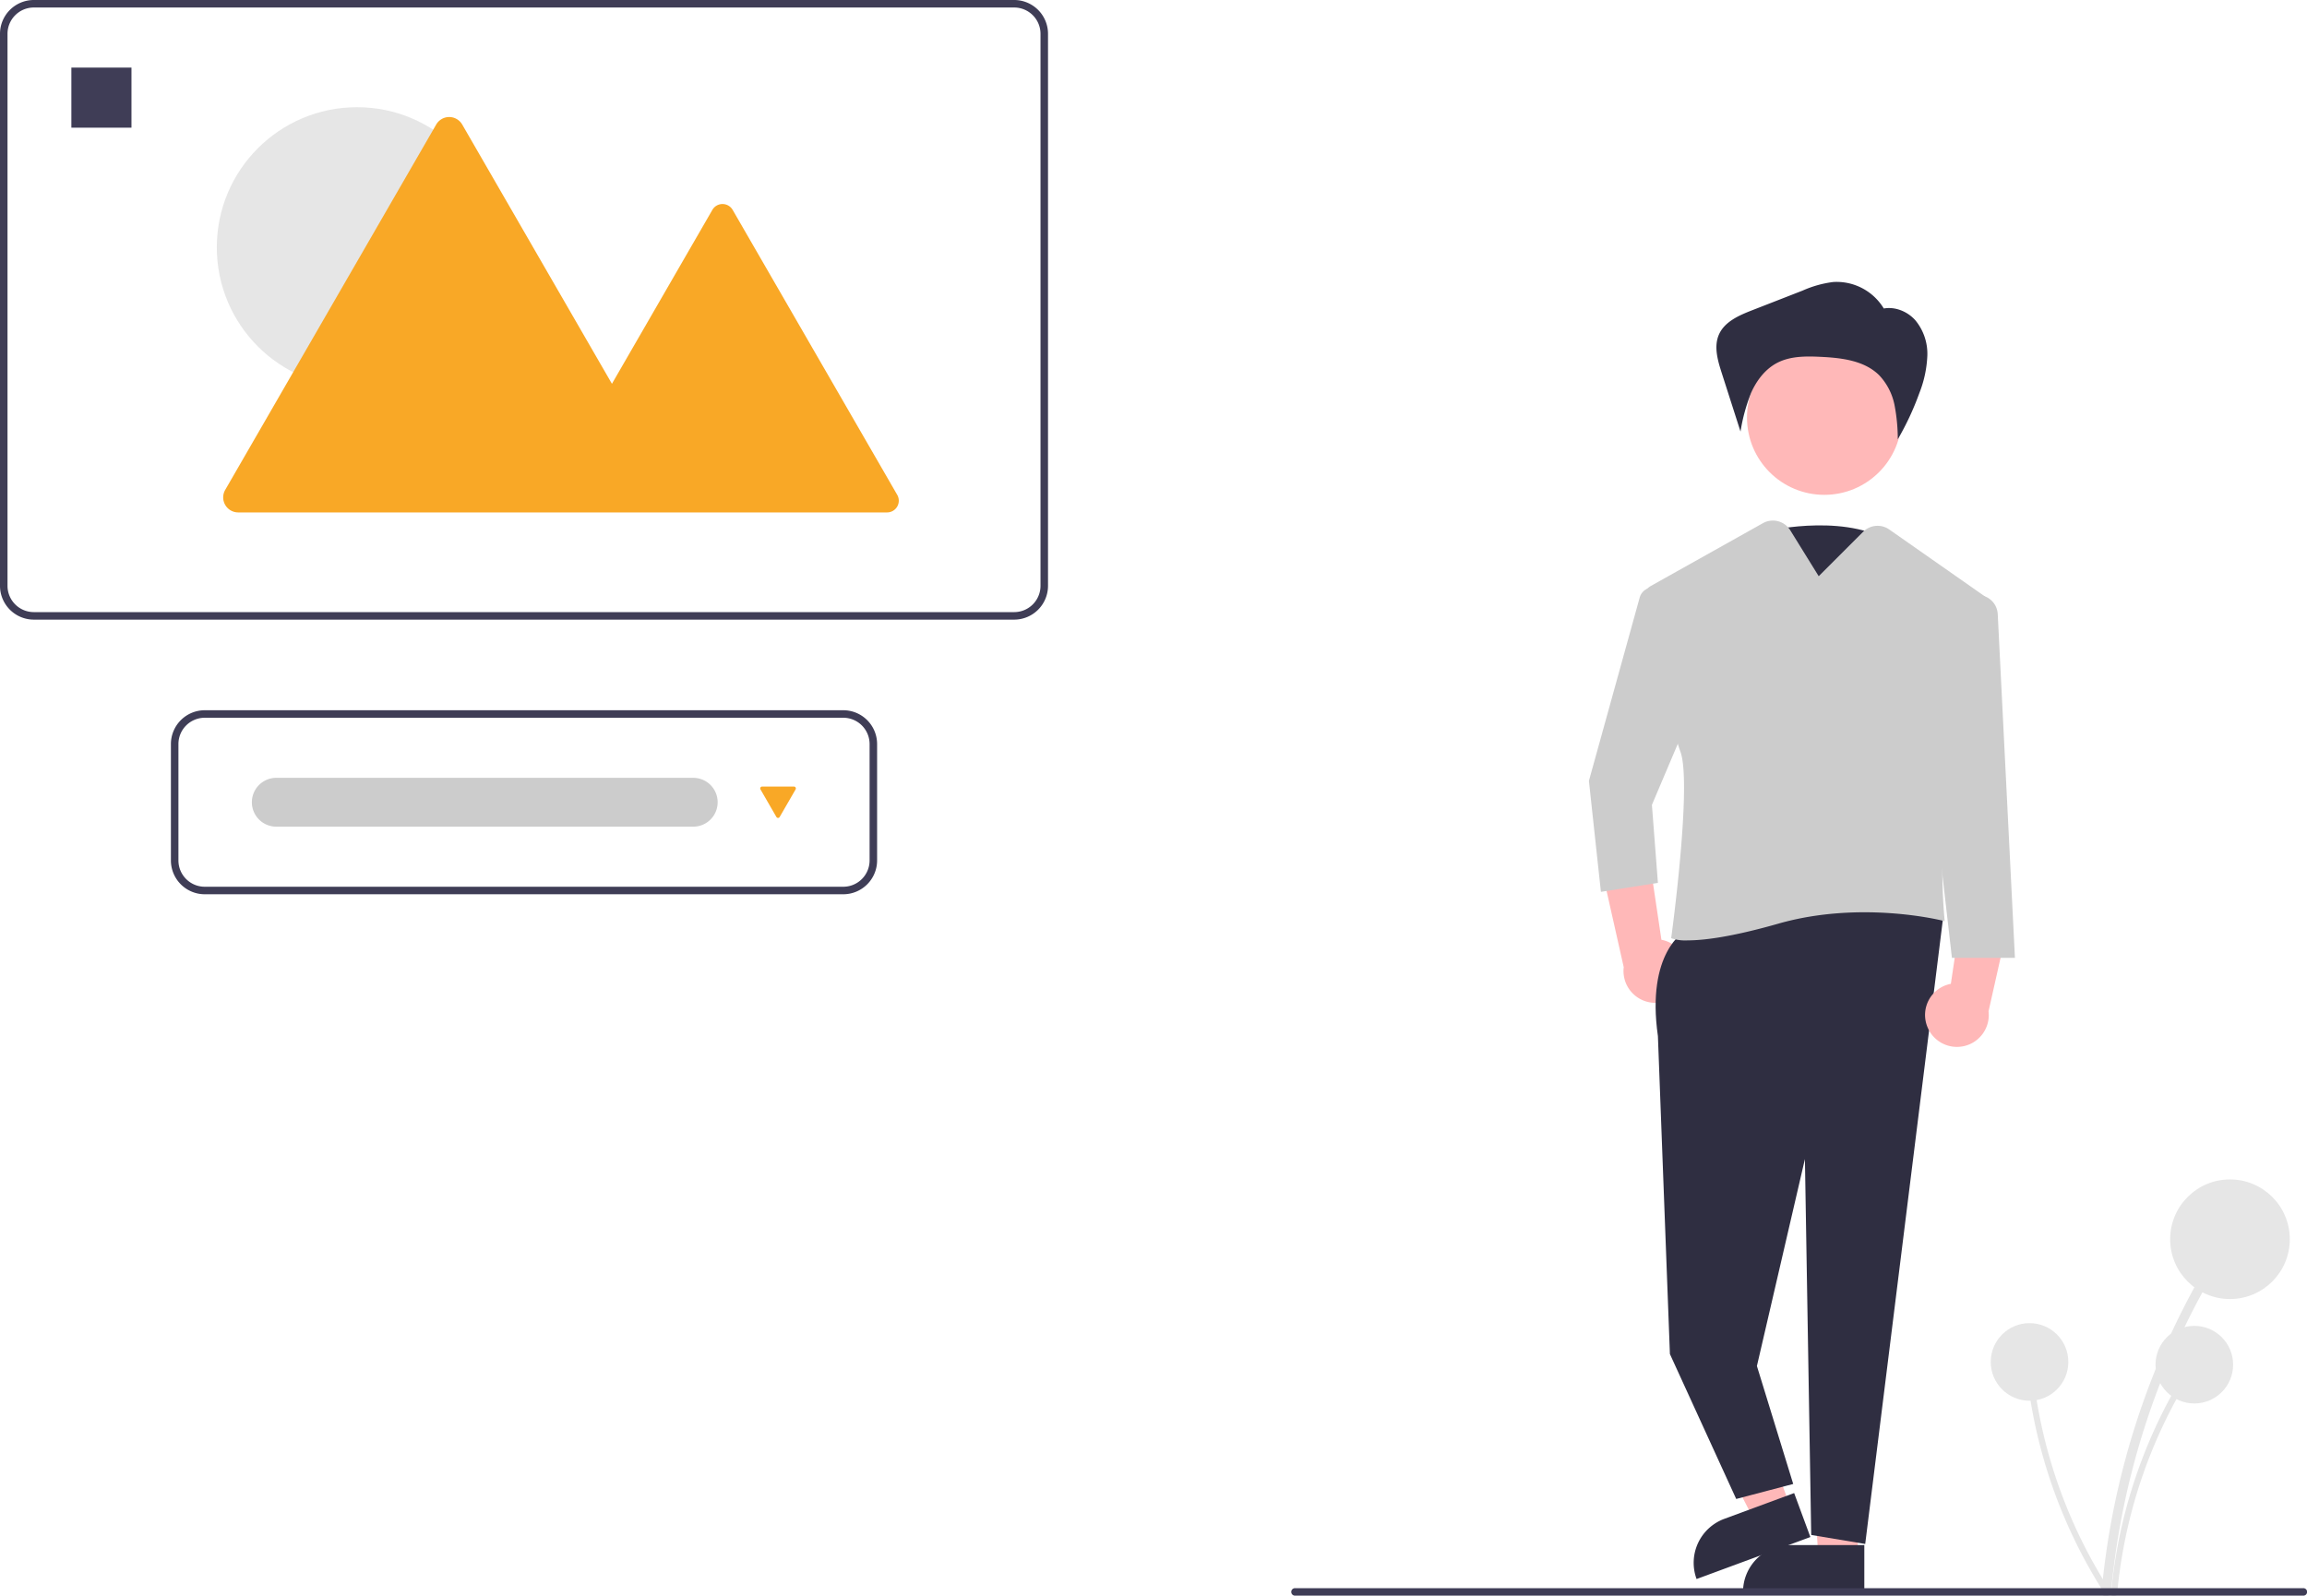 <svg id="fe81b68b-c9de-476a-9f58-a3e8b1d65bc7" data-name="Layer 1" xmlns="http://www.w3.org/2000/svg" width="732.802" height="507.204" viewBox="0 0 732.802 507.204"><path d="M795.805,364.962s26.038-6,40.359,5-18.227,36-18.227,36Z" transform="translate(-233.599 -196.398)" fill="#2f2e41"/><path d="M768.878,508.445a10.056,10.056,0,0,0-7.54-13.45l-5.262-35.345-13.828,12.394,7.117,31.664a10.11,10.11,0,0,0,19.513,4.737Z" transform="translate(-233.599 -196.398)" fill="#ffb8b8"/><polygon points="589.784 495.536 577.551 494.724 574.861 447.154 592.915 448.352 589.784 495.536" fill="#ffb8b8"/><path d="M568.543,490.923h23.644a0,0,0,0,1,0,0V505.81a0,0,0,0,1,0,0H553.656a0,0,0,0,1,0,0v0A14.887,14.887,0,0,1,568.543,490.923Z" fill="#2f2e41"/><polygon points="568.643 478.601 557.142 482.847 535.293 440.505 552.268 434.239 568.643 478.601" fill="#ffb8b8"/><path d="M783.619,677.014h23.644a0,0,0,0,1,0,0V691.901a0,0,0,0,1,0,0H768.732a0,0,0,0,1,0,0v0A14.887,14.887,0,0,1,783.619,677.014Z" transform="translate(-421.864 118.826) rotate(-20.261)" fill="#2f2e41"/><path d="M768.8,492.249s-12.389,6.671-8.577,33.354l3.812,101.015,21.059,46.049,18.106-4.765-11.53-37.473,15.248-65.755,2,119.428,17.153,2.859L850.755,488.437l-31.448-14.295Z" transform="translate(-233.599 -196.398)" fill="#2f2e41"/><circle cx="579.482" cy="132.666" r="24.561" fill="#ffb8b8"/><path d="M769.72,495.186a13.99,13.99,0,0,1-4.929-.571l-.35-.15.052-.378c.066-.484,6.61-48.598,2.884-58.845-3.201-8.803-9.784-38.526-11.725-47.426a4.819,4.819,0,0,1,2.371-5.263l35.539-19.918a6.485,6.485,0,0,1,8.704,2.249l9.033,14.591,14.101-14.101a6.49,6.49,0,0,1,8.324-.729l29.726,20.808a6.872,6.872,0,0,1,2.45,8.241c-5.672,14.023-18.452,51.323-14.647,94.699l.062.705-.685-.178c-.257-.066-25.915-6.547-52.15.95C783.215,494.232,774.458,495.186,769.72,495.186Z" transform="translate(-233.599 -196.398)" fill="#ccc"/><path d="M759.249,383.105h0a4.355,4.355,0,0,0-4.813,3.149L738.305,444.506l3.812,35.26,18.106-2.859-1.906-24.777,13.342-31.448-8.807-34.348A4.355,4.355,0,0,0,759.249,383.105Z" transform="translate(-233.599 -196.398)" fill="#ccc"/><path d="M832.073,294.586a17.506,17.506,0,0,0-16.141-8.588,34.306,34.306,0,0,0-9.755,2.731l-16.056,6.263c-4.155,1.621-8.705,3.606-10.508,7.685-1.673,3.786-.425,8.158.839,12.1l6.007,18.736a57.031,57.031,0,0,1,3.404-12.376c1.745-3.917,4.505-7.529,8.32-9.487,4.171-2.14,9.086-2.095,13.768-1.87,6.631.319,13.84,1.163,18.552,5.84a19.27,19.27,0,0,1,4.889,9.549,57.479,57.479,0,0,1,1.025,10.809,89.614,89.614,0,0,0,6.843-14.671,36.3,36.3,0,0,0,2.543-11.876,16.703,16.703,0,0,0-3.828-11.296c-2.713-3.032-7.132-4.668-11.019-3.468" transform="translate(-233.599 -196.398)" fill="#2f2e41"/><path d="M845.732,522.445a10.056,10.056,0,0,1,7.54-13.45l5.262-35.345,13.828,12.394-7.117,31.664a10.11,10.11,0,0,1-19.513,4.737Z" transform="translate(-233.599 -196.398)" fill="#ffb8b8"/><path d="M862.816,385.526h0a6.413,6.413,0,0,1,5.351,6.006l5.46,109.2H853.614l-6.671-58.131,8.489-51.786A6.413,6.413,0,0,1,862.816,385.526Z" transform="translate(-233.599 -196.398)" fill="#ccc"/><path d="M904.157,702.165a246.302,246.302,0,0,1,20.385-77.735q4.601-10.278,10.127-20.103c.947-1.685-1.644-3.199-2.59-1.514a249.707,249.707,0,0,0-27.786,76.655q-2.086,11.269-3.136,22.696c-.178,1.922,2.823,1.909,3,0Z" transform="translate(-233.599 -196.398)" fill="#e6e6e6"/><circle cx="708.337" cy="393.741" r="19" fill="#e6e6e6"/><path d="M906.101,702.67a159.788,159.788,0,0,1,13.225-50.43q2.985-6.668,6.57-13.042a.974.974,0,0,0-1.681-.982,161.997,161.997,0,0,0-18.026,49.73q-1.353,7.31-2.034,14.724c-.115,1.247,1.832,1.239,1.946,0Z" transform="translate(-233.599 -196.398)" fill="#e6e6e6"/><circle cx="697.01" cy="433.595" r="12.326" fill="#e6e6e6"/><path d="M903.644,701.506a159.788,159.788,0,0,1-20.59-47.897q-1.748-7.093-2.841-14.324a.974.974,0,0,0-1.929.259,161.996,161.996,0,0,0,16.374,50.298q3.429,6.597,7.452,12.861c.676,1.054,2.206-.15,1.535-1.197Z" transform="translate(-233.599 -196.398)" fill="#e6e6e6"/><circle cx="644.669" cy="432.73" r="12.326" fill="#e6e6e6"/><path d="M965.21,703.387h-320.294a1.191,1.191,0,0,1,0-2.381h320.294a1.191,1.191,0,1,1,0,2.381Z" transform="translate(-233.599 -196.398)" fill="#3f3d56"/><path d="M555.755,393.271H244.337a10.751,10.751,0,0,1-10.739-10.739V207.137A10.751,10.751,0,0,1,244.337,196.398H555.755a10.751,10.751,0,0,1,10.739,10.739V382.533A10.751,10.751,0,0,1,555.755,393.271ZM244.337,198.784a8.362,8.362,0,0,0-8.352,8.352V382.533a8.362,8.362,0,0,0,8.352,8.352H555.755a8.362,8.362,0,0,0,8.352-8.352V207.137a8.362,8.362,0,0,0-8.352-8.352Z" transform="translate(-233.599 -196.398)" fill="#3f3d56"/><path d="M501.466,480.53h-202.839a10.751,10.751,0,0,1-10.739-10.739V432.803a10.751,10.751,0,0,1,10.739-10.739h202.839a10.751,10.751,0,0,1,10.739,10.739v36.988A10.751,10.751,0,0,1,501.466,480.53Zm-202.839-56.079a8.362,8.362,0,0,0-8.352,8.352v36.988a8.362,8.362,0,0,0,8.352,8.352h202.839a8.362,8.362,0,0,0,8.352-8.352V432.803a8.362,8.362,0,0,0-8.352-8.352Z" transform="translate(-233.599 -196.398)" fill="#3f3d56"/><path d="M321.448,443.541a7.756,7.756,0,1,0,0,15.511H453.89a7.756,7.756,0,0,0,0-15.511Z" transform="translate(-233.599 -196.398)" fill="#ccc"/><path d="M475.673,446.315a.597.597,0,0,0-.517.895l5.064,8.771a.597.597,0,0,0,1.034,0l5.064-8.771a.597.597,0,0,0-.517-.895Z" transform="translate(-233.599 -196.398)" fill="#f9a826"/><circle cx="113.401" cy="78.593" r="44.531" fill="#e6e6e6"/><path d="M518.595,353.625l-52.272-90.538a3.722,3.722,0,0,0-6.448,0l-31.9,55.253L380.419,235.969a4.773,4.773,0,0,0-8.267,0l-67.019,116.081a4.773,4.773,0,0,0,4.133,7.159H515.372A3.723,3.723,0,0,0,518.595,353.625Z" transform="translate(-233.599 -196.398)" fill="#f9a826"/><rect x="22.67" y="21.477" width="19.091" height="19.091" fill="#3f3d56"/></svg>